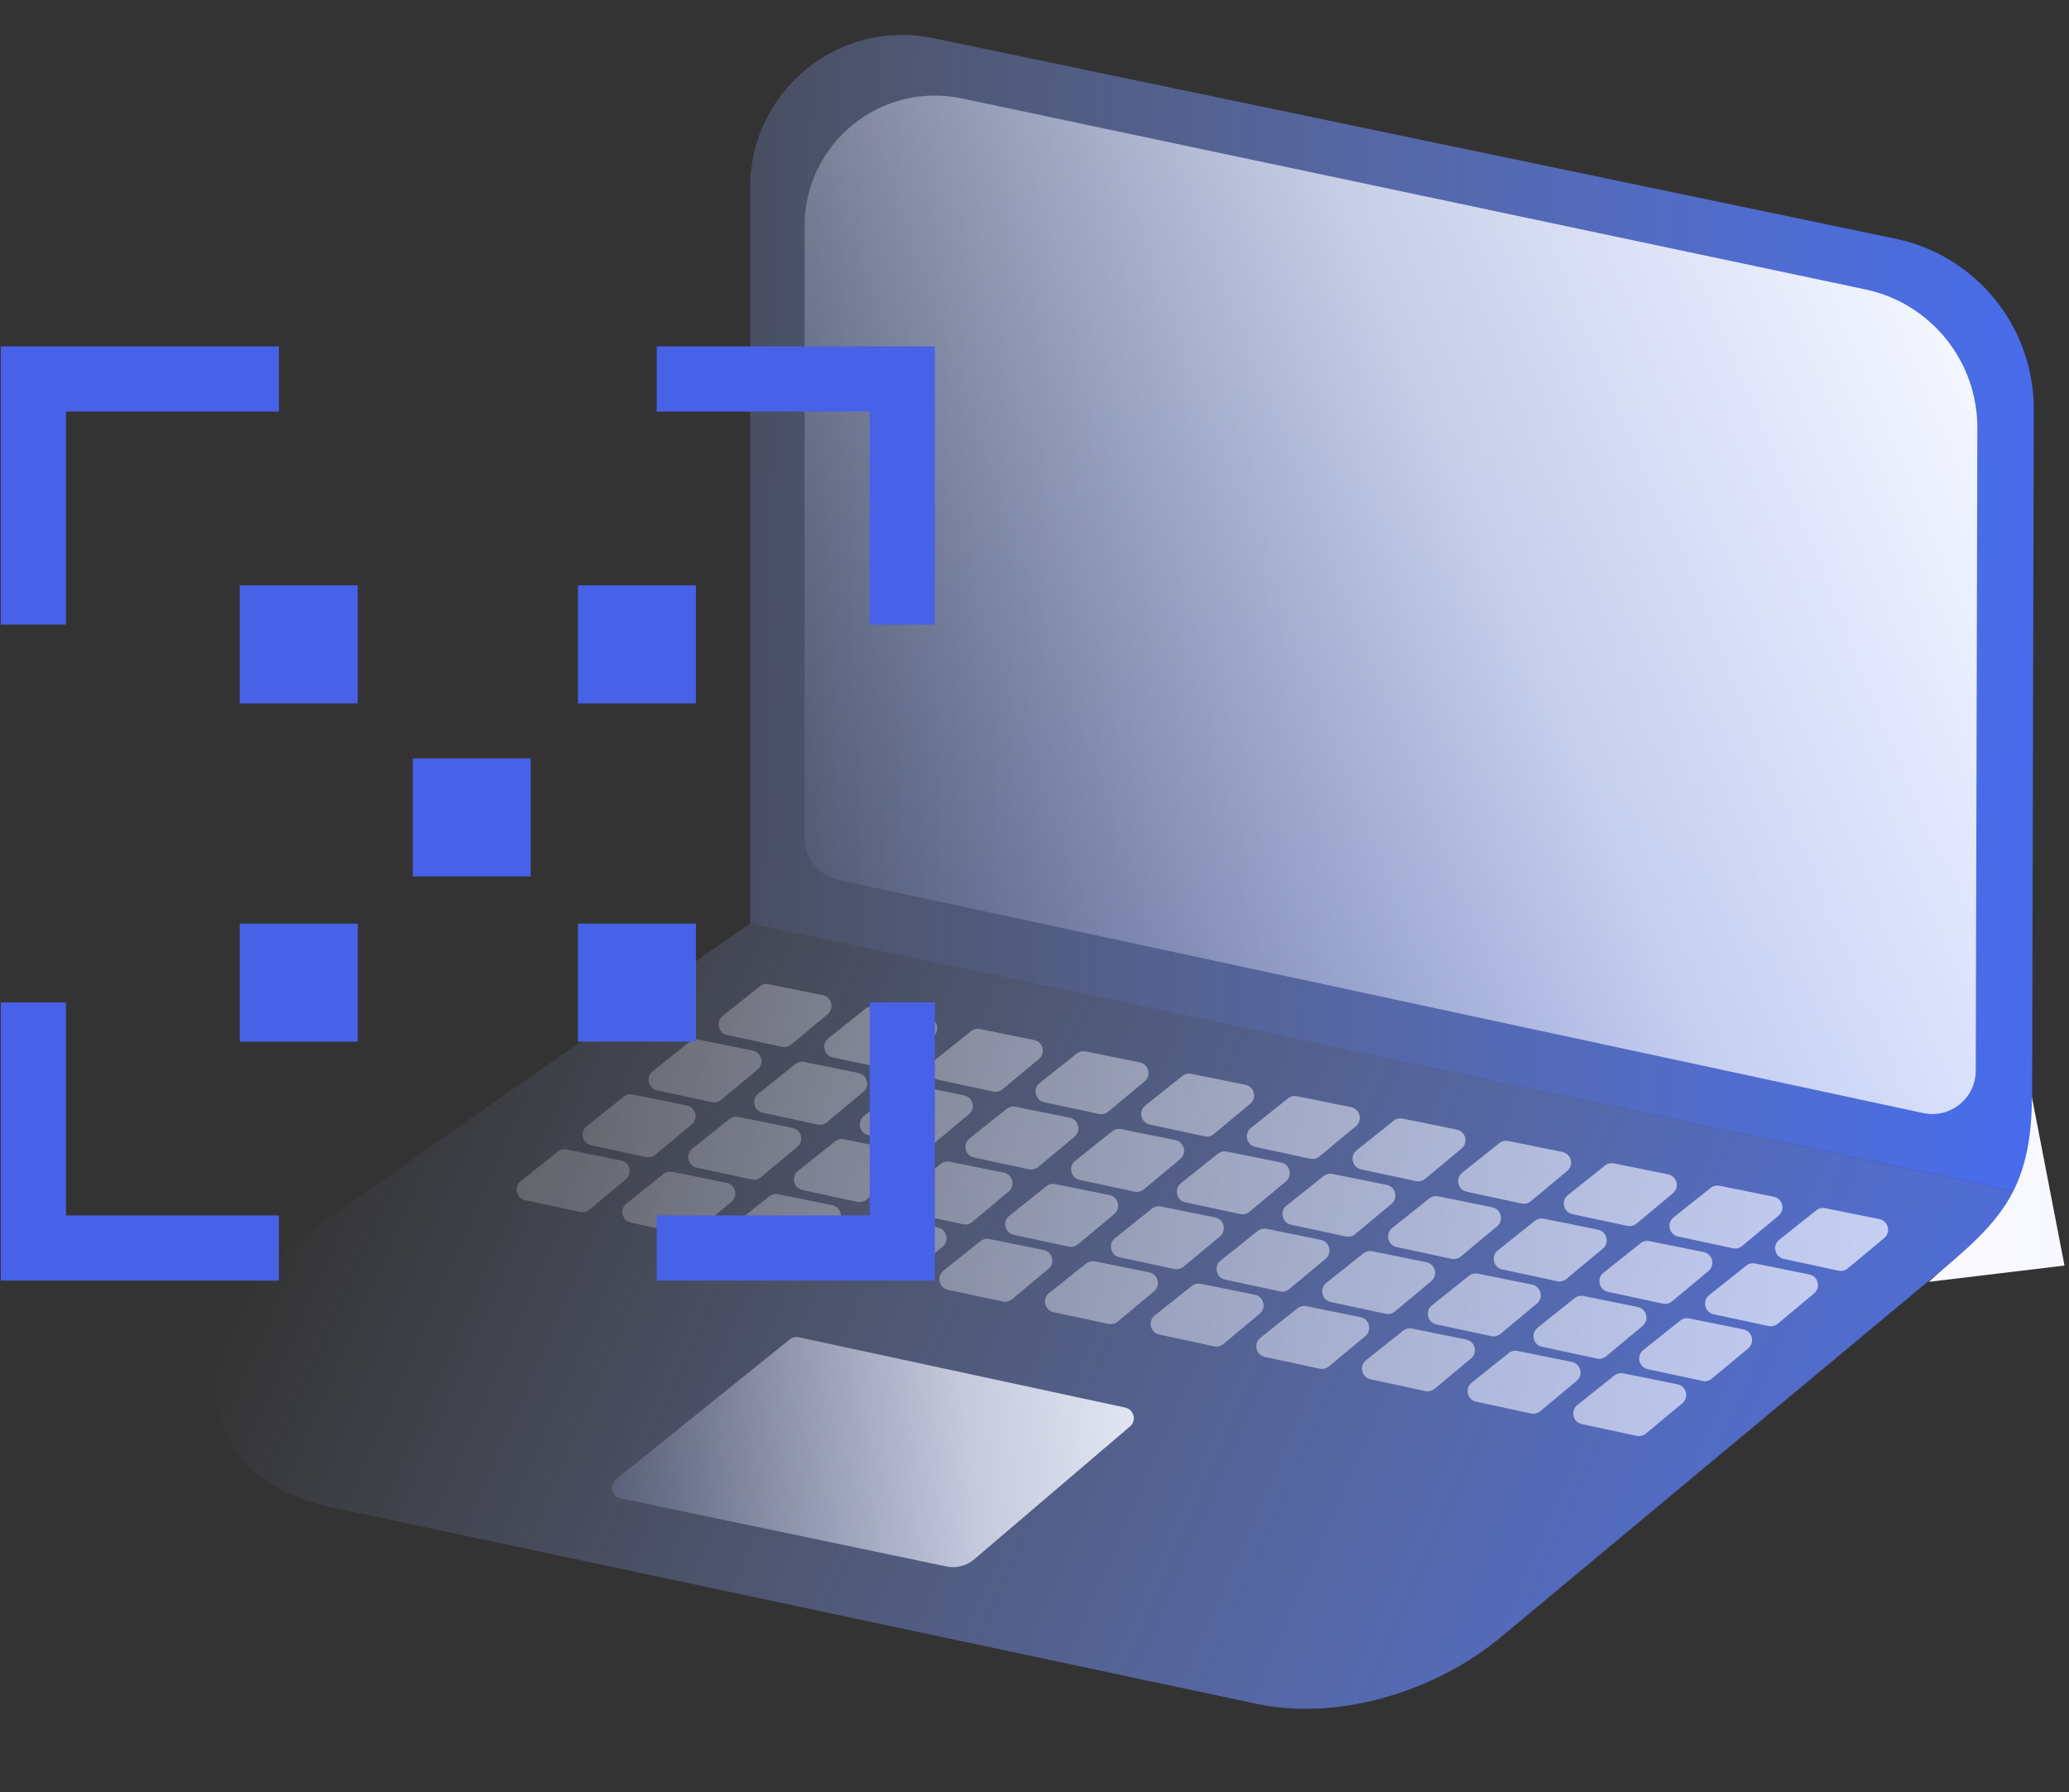 <svg xmlns="http://www.w3.org/2000/svg" width="209" height="181" fill="none" viewBox="0 0 209 181"><rect x="0" y="0" width="209" height="181" fill="#333333" stroke="none"/><path fill="url(#paint0_linear)" d="M75.786 18.891C75.786 9.148 84.741 1.866 94.28 3.854L191.465 24.106C199.62 25.805 205.458 33.002 205.439 41.332L205.254 120.69L75.786 93.261V18.891Z"/><path fill="url(#paint1_linear)" d="M81.272 22.823C81.272 14.456 88.974 8.211 97.161 9.941L188.426 29.23C195.033 30.627 199.756 36.466 199.74 43.22L199.581 108.14C199.575 110.931 196.999 113.007 194.271 112.42L84.739 88.884C82.716 88.45 81.272 86.662 81.272 84.594V22.823Z"/><path fill="url(#paint2_linear)" d="M75.786 93.261L205.254 120.69L151.673 165.301C144.722 171.088 134.919 173.785 126.972 172.097L33.235 152.186C18.69 149.097 17.852 133.729 31.702 124.055L75.786 93.261Z"/><path fill="url(#paint3_linear)" d="M76.742 99.629C76.996 99.427 77.326 99.348 77.644 99.412L83.116 100.52C84.019 100.702 84.309 101.849 83.601 102.438L79.926 105.497C79.667 105.712 79.323 105.797 78.994 105.726L73.457 104.54C72.552 104.346 72.279 103.187 73.003 102.61L76.742 99.629Z"/><path fill="url(#paint4_linear)" d="M87.415 101.891C87.668 101.688 87.998 101.609 88.316 101.673L93.789 102.781C94.692 102.963 94.981 104.11 94.273 104.699L90.599 107.758C90.34 107.973 89.996 108.058 89.667 107.987L84.13 106.802C83.224 106.608 82.952 105.448 83.676 104.871L87.415 101.891Z"/><path fill="url(#paint5_linear)" d="M98.087 104.152C98.341 103.95 98.671 103.87 98.989 103.935L104.462 105.042C105.365 105.225 105.654 106.372 104.946 106.961L101.271 110.019C101.012 110.235 100.669 110.319 100.339 110.249L94.803 109.063C93.897 108.869 93.624 107.709 94.349 107.132L98.087 104.152Z"/><path fill="url(#paint6_linear)" d="M108.76 106.413C109.014 106.211 109.344 106.131 109.662 106.196L115.135 107.303C116.037 107.486 116.327 108.633 115.619 109.222L111.944 112.28C111.685 112.496 111.342 112.581 111.012 112.51L105.476 111.324C104.57 111.13 104.297 109.971 105.021 109.393L108.76 106.413Z"/><path fill="url(#paint7_linear)" d="M119.433 108.674C119.686 108.472 120.016 108.393 120.334 108.457L125.807 109.565C126.71 109.747 126.999 110.894 126.291 111.483L122.617 114.542C122.358 114.757 122.014 114.842 121.685 114.771L116.148 113.585C115.242 113.391 114.97 112.232 115.694 111.655L119.433 108.674Z"/><path fill="url(#paint8_linear)" d="M130.106 110.936C130.359 110.733 130.689 110.654 131.007 110.718L136.48 111.826C137.383 112.009 137.672 113.155 136.964 113.744L133.289 116.803C133.031 117.018 132.687 117.103 132.358 117.033L126.821 115.847C125.915 115.653 125.643 114.493 126.367 113.916L130.106 110.936Z"/><path fill="url(#paint9_linear)" d="M140.778 113.197C141.032 112.995 141.362 112.915 141.68 112.98L147.153 114.087C148.055 114.27 148.345 115.417 147.637 116.006L143.962 119.064C143.703 119.28 143.36 119.365 143.03 119.294L137.493 118.108C136.588 117.914 136.315 116.754 137.039 116.177L140.778 113.197Z"/><path fill="url(#paint10_linear)" d="M151.451 115.458C151.705 115.256 152.035 115.176 152.353 115.241L157.825 116.348C158.728 116.531 159.018 117.678 158.31 118.267L154.635 121.326C154.376 121.541 154.032 121.626 153.703 121.555L148.166 120.369C147.261 120.175 146.988 119.016 147.712 118.438L151.451 115.458Z"/><path fill="url(#paint11_linear)" d="M162.124 117.72C162.377 117.517 162.707 117.438 163.025 117.502L168.498 118.61C169.401 118.792 169.69 119.939 168.982 120.528L165.307 123.587C165.049 123.802 164.705 123.887 164.376 123.816L158.839 122.631C157.933 122.437 157.661 121.277 158.385 120.7L162.124 117.72Z"/><path fill="url(#paint12_linear)" d="M172.797 119.981C173.05 119.778 173.38 119.699 173.698 119.763L179.171 120.871C180.074 121.054 180.363 122.2 179.655 122.79L175.98 125.848C175.721 126.063 175.378 126.148 175.049 126.078L169.512 124.892C168.606 124.698 168.334 123.538 169.058 122.961L172.797 119.981Z"/><path fill="url(#paint13_linear)" d="M183.469 122.242C183.723 122.04 184.053 121.96 184.371 122.025L189.844 123.132C190.746 123.315 191.036 124.462 190.328 125.051L186.653 128.11C186.394 128.325 186.051 128.41 185.721 128.339L180.184 127.153C179.279 126.959 179.006 125.8 179.73 125.222L183.469 122.242Z"/><path fill="url(#paint14_linear)" d="M69.662 105.219C69.916 105.017 70.246 104.937 70.564 105.002L76.037 106.109C76.94 106.292 77.229 107.439 76.521 108.028L72.846 111.087C72.587 111.302 72.244 111.387 71.915 111.316L66.378 110.13C65.472 109.936 65.2 108.777 65.924 108.199L69.662 105.219Z"/><path fill="url(#paint15_linear)" d="M80.335 107.48C80.589 107.278 80.919 107.199 81.237 107.263L86.71 108.371C87.612 108.553 87.902 109.7 87.194 110.289L83.519 113.348C83.26 113.563 82.917 113.648 82.587 113.577L77.051 112.391C76.145 112.197 75.872 111.038 76.597 110.461L80.335 107.48Z"/><path fill="url(#paint16_linear)" d="M91.008 109.742C91.262 109.54 91.592 109.46 91.91 109.524L97.382 110.632C98.285 110.815 98.575 111.961 97.867 112.551L94.192 115.609C93.933 115.825 93.59 115.909 93.26 115.839L87.723 114.653C86.818 114.459 86.545 113.299 87.269 112.722L91.008 109.742Z"/><path fill="url(#paint17_linear)" d="M101.681 112.003C101.934 111.801 102.264 111.721 102.582 111.785L108.055 112.893C108.958 113.076 109.247 114.223 108.539 114.812L104.864 117.87C104.606 118.086 104.262 118.17 103.933 118.1L98.396 116.914C97.49 116.72 97.218 115.56 97.942 114.983L101.681 112.003Z"/><path fill="url(#paint18_linear)" d="M112.354 114.264C112.607 114.062 112.937 113.982 113.255 114.047L118.728 115.154C119.631 115.337 119.92 116.484 119.212 117.073L115.537 120.132C115.278 120.347 114.935 120.432 114.606 120.361L109.069 119.175C108.163 118.981 107.891 117.822 108.615 117.244L112.354 114.264Z"/><path fill="url(#paint19_linear)" d="M123.026 116.526C123.28 116.323 123.61 116.244 123.928 116.308L129.401 117.416C130.304 117.598 130.593 118.745 129.885 119.334L126.21 122.393C125.951 122.608 125.608 122.693 125.278 122.622L119.742 121.437C118.836 121.243 118.563 120.083 119.288 119.506L123.026 116.526Z"/><path fill="url(#paint20_linear)" d="M133.699 118.787C133.953 118.585 134.283 118.505 134.601 118.569L140.073 119.677C140.976 119.86 141.266 121.006 140.558 121.596L136.883 124.654C136.624 124.87 136.28 124.954 135.951 124.884L130.414 123.698C129.509 123.504 129.236 122.344 129.96 121.767L133.699 118.787Z"/><path fill="url(#paint21_linear)" d="M144.372 121.048C144.625 120.846 144.955 120.766 145.273 120.83L150.746 121.938C151.649 122.121 151.938 123.268 151.23 123.857L147.555 126.915C147.297 127.131 146.953 127.215 146.624 127.145L141.087 125.959C140.181 125.765 139.909 124.605 140.633 124.028L144.372 121.048Z"/><path fill="url(#paint22_linear)" d="M155.044 123.309C155.298 123.107 155.628 123.027 155.946 123.092L161.419 124.199C162.322 124.382 162.611 125.529 161.903 126.118L158.228 129.177C157.969 129.392 157.626 129.477 157.297 129.406L151.76 128.22C150.854 128.026 150.581 126.867 151.306 126.289L155.044 123.309Z"/><path fill="url(#paint23_linear)" d="M165.717 125.57C165.971 125.368 166.301 125.289 166.619 125.353L172.091 126.461C172.994 126.643 173.284 127.79 172.576 128.379L168.901 131.438C168.642 131.653 168.299 131.738 167.969 131.667L162.432 130.481C161.527 130.287 161.254 129.128 161.978 128.551L165.717 125.57Z"/><path fill="url(#paint24_linear)" d="M176.39 127.832C176.644 127.63 176.974 127.55 177.291 127.614L182.764 128.722C183.667 128.905 183.957 130.051 183.249 130.641L179.574 133.699C179.315 133.915 178.971 133.999 178.642 133.929L173.105 132.743C172.2 132.549 171.927 131.389 172.651 130.812L176.39 127.832Z"/><path fill="url(#paint25_linear)" d="M63.005 110.767C63.259 110.564 63.589 110.485 63.907 110.549L69.38 111.657C70.283 111.84 70.572 112.986 69.864 113.575L66.189 116.634C65.93 116.849 65.587 116.934 65.258 116.864L59.721 115.678C58.815 115.484 58.542 114.324 59.267 113.747L63.005 110.767Z"/><path fill="url(#paint26_linear)" d="M73.678 113.028C73.932 112.826 74.262 112.746 74.58 112.811L80.053 113.918C80.955 114.101 81.245 115.248 80.537 115.837L76.862 118.895C76.603 119.111 76.26 119.196 75.93 119.125L70.394 117.939C69.488 117.745 69.215 116.585 69.939 116.008L73.678 113.028Z"/><path fill="url(#paint27_linear)" d="M84.351 115.289C84.605 115.087 84.935 115.007 85.252 115.072L90.725 116.179C91.628 116.362 91.918 117.509 91.21 118.098L87.535 121.157C87.276 121.372 86.932 121.457 86.603 121.386L81.066 120.2C80.161 120.006 79.888 118.847 80.612 118.269L84.351 115.289Z"/><path fill="url(#paint28_linear)" d="M95.024 117.551C95.277 117.348 95.607 117.269 95.925 117.333L101.398 118.441C102.301 118.623 102.59 119.77 101.882 120.359L98.207 123.418C97.949 123.633 97.605 123.718 97.276 123.648L91.739 122.462C90.833 122.268 90.561 121.108 91.285 120.531L95.024 117.551Z"/><path fill="url(#paint29_linear)" d="M105.697 119.812C105.95 119.61 106.28 119.53 106.598 119.594L112.071 120.702C112.974 120.885 113.263 122.031 112.555 122.621L108.88 125.679C108.621 125.895 108.278 125.979 107.949 125.909L102.412 124.723C101.506 124.529 101.234 123.369 101.958 122.792L105.697 119.812Z"/><path fill="url(#paint30_linear)" d="M116.369 122.073C116.623 121.871 116.953 121.791 117.271 121.856L122.744 122.963C123.646 123.146 123.936 124.293 123.228 124.882L119.553 127.94C119.294 128.156 118.951 128.241 118.621 128.17L113.085 126.984C112.179 126.79 111.906 125.631 112.63 125.053L116.369 122.073Z"/><path fill="url(#paint31_linear)" d="M127.042 124.334C127.296 124.132 127.626 124.053 127.944 124.117L133.416 125.225C134.319 125.407 134.609 126.554 133.901 127.143L130.226 130.202C129.967 130.417 129.623 130.502 129.294 130.431L123.757 129.245C122.852 129.051 122.579 127.892 123.303 127.315L127.042 124.334Z"/><path fill="url(#paint32_linear)" d="M137.715 126.596C137.968 126.393 138.298 126.314 138.616 126.378L144.089 127.486C144.992 127.669 145.281 128.815 144.573 129.404L140.899 132.463C140.64 132.678 140.296 132.763 139.967 132.693L134.43 131.507C133.525 131.313 133.252 130.153 133.976 129.576L137.715 126.596Z"/><path fill="url(#paint33_linear)" d="M148.388 128.857C148.641 128.654 148.971 128.575 149.289 128.639L154.762 129.747C155.665 129.93 155.954 131.076 155.246 131.666L151.571 134.724C151.312 134.94 150.969 135.024 150.64 134.954L145.103 133.768C144.197 133.574 143.925 132.414 144.649 131.837L148.388 128.857Z"/><path fill="url(#paint34_linear)" d="M159.06 131.118C159.314 130.916 159.644 130.836 159.962 130.901L165.435 132.008C166.337 132.191 166.627 133.338 165.919 133.927L162.244 136.985C161.985 137.201 161.642 137.285 161.312 137.215L155.776 136.029C154.87 135.835 154.597 134.675 155.321 134.098L159.06 131.118Z"/><path fill="url(#paint35_linear)" d="M169.733 133.379C169.987 133.177 170.317 133.098 170.635 133.162L176.108 134.269C177.01 134.452 177.3 135.599 176.592 136.188L172.917 139.247C172.658 139.462 172.315 139.547 171.985 139.476L166.449 138.29C165.543 138.096 165.27 136.937 165.994 136.359L169.733 133.379Z"/><path fill="url(#paint36_linear)" d="M56.349 116.314C56.602 116.112 56.932 116.032 57.25 116.097L62.723 117.204C63.626 117.387 63.915 118.534 63.207 119.123L59.532 122.182C59.273 122.397 58.93 122.482 58.601 122.411L53.064 121.225C52.158 121.031 51.886 119.872 52.61 119.294L56.349 116.314Z"/><path fill="url(#paint37_linear)" d="M67.021 118.575C67.275 118.373 67.605 118.294 67.923 118.358L73.396 119.466C74.298 119.648 74.588 120.795 73.88 121.384L70.205 124.443C69.946 124.658 69.603 124.743 69.273 124.672L63.736 123.486C62.831 123.292 62.558 122.133 63.282 121.555L67.021 118.575Z"/><path fill="url(#paint38_linear)" d="M77.694 120.837C77.948 120.635 78.278 120.555 78.595 120.619L84.068 121.727C84.971 121.91 85.26 123.056 84.552 123.646L80.878 126.704C80.619 126.92 80.275 127.004 79.946 126.934L74.409 125.748C73.504 125.554 73.231 124.394 73.955 123.817L77.694 120.837Z"/><path fill="url(#paint39_linear)" d="M88.367 123.098C88.62 122.896 88.95 122.816 89.268 122.881L94.741 123.988C95.644 124.171 95.933 125.318 95.225 125.907L91.55 128.965C91.291 129.181 90.948 129.265 90.619 129.195L85.082 128.009C84.176 127.815 83.904 126.655 84.628 126.078L88.367 123.098Z"/><path fill="url(#paint40_linear)" d="M99.04 125.359C99.293 125.157 99.623 125.077 99.941 125.142L105.414 126.249C106.317 126.432 106.606 127.579 105.898 128.168L102.223 131.227C101.964 131.442 101.621 131.527 101.292 131.456L95.755 130.27C94.849 130.076 94.576 128.917 95.301 128.339L99.04 125.359Z"/><path fill="url(#paint41_linear)" d="M109.712 127.621C109.966 127.418 110.296 127.339 110.614 127.403L116.086 128.511C116.989 128.694 117.279 129.84 116.571 130.429L112.896 133.488C112.637 133.703 112.294 133.788 111.964 133.718L106.427 132.532C105.522 132.338 105.249 131.178 105.973 130.601L109.712 127.621Z"/><path fill="url(#paint42_linear)" d="M120.385 129.882C120.639 129.68 120.969 129.6 121.286 129.664L126.759 130.772C127.662 130.955 127.952 132.101 127.244 132.691L123.569 135.749C123.31 135.965 122.966 136.049 122.637 135.979L117.1 134.793C116.195 134.599 115.922 133.439 116.646 132.862L120.385 129.882Z"/><path fill="url(#paint43_linear)" d="M131.058 132.143C131.311 131.941 131.641 131.861 131.959 131.926L137.432 133.033C138.335 133.216 138.624 134.363 137.916 134.952L134.241 138.011C133.983 138.226 133.639 138.311 133.31 138.24L127.773 137.054C126.867 136.86 126.595 135.701 127.319 135.123L131.058 132.143Z"/><path fill="url(#paint44_linear)" d="M141.73 134.404C141.984 134.202 142.314 134.123 142.632 134.187L148.105 135.295C149.008 135.477 149.297 136.624 148.589 137.213L144.914 140.272C144.655 140.487 144.312 140.572 143.983 140.501L138.446 139.315C137.54 139.121 137.267 137.962 137.992 137.385L141.73 134.404Z"/><path fill="url(#paint45_linear)" d="M152.403 136.665C152.657 136.463 152.987 136.384 153.305 136.448L158.778 137.556C159.68 137.738 159.97 138.885 159.262 139.474L155.587 142.533C155.328 142.748 154.985 142.833 154.655 142.762L149.118 141.576C148.213 141.382 147.94 140.223 148.664 139.646L152.403 136.665Z"/><path fill="url(#paint46_linear)" d="M163.076 138.927C163.329 138.725 163.66 138.645 163.977 138.709L169.45 139.817C170.353 140 170.643 141.146 169.935 141.736L166.26 144.794C166.001 145.01 165.657 145.094 165.328 145.024L159.791 143.838C158.886 143.644 158.613 142.484 159.337 141.907L163.076 138.927Z"/><path fill="url(#paint47_linear)" d="M79.767 135.282C80.025 135.074 80.363 134.994 80.686 135.064L113.664 142.167C114.552 142.358 114.836 143.484 114.145 144.074L98.41 157.495C97.635 158.156 96.597 158.421 95.6 158.213L62.694 151.337C61.788 151.148 61.509 149.99 62.231 149.409L79.767 135.282Z"/><path fill="url(#paint48_linear)" d="M202.511 121.788C204.032 119.505 205.254 116.302 205.254 110.816L208.545 127.822L194.83 129.468C197.208 127.273 200.316 125.079 202.511 121.788Z"/><rect width="11.918" height="11.918" x="24.218" y="59.123" fill="#4762E7"/><rect width="11.918" height="11.918" x="24.218" y="93.287" fill="#4762E7"/><rect width="11.918" height="11.918" x="41.697" y="76.602" fill="#4762E7"/><rect width="11.918" height="11.918" x="58.382" y="59.123" fill="#4762E7"/><rect width="11.918" height="11.918" x="58.382" y="93.287" fill="#4762E7"/><path stroke="#4762E7" stroke-width="6.583" d="M28.177 38.276H3.372V63.082"/><path stroke="#4762E7" stroke-width="6.583" d="M91.146 63.082L91.146 38.276L66.34 38.276"/><path stroke="#4762E7" stroke-width="6.583" d="M66.34 126.051L91.146 126.051L91.146 101.245"/><path stroke="#4762E7" stroke-width="6.583" d="M3.372 101.245L3.372 126.051L28.177 126.051"/><defs><linearGradient id="paint0_linear" x1="232.683" x2="32.996" y1="80.643" y2="76.803" gradientUnits="userSpaceOnUse"><stop offset=".083" stop-color="#426AF7"/><stop offset="1" stop-color="#AABDFE" stop-opacity="0"/></linearGradient><linearGradient id="paint1_linear" x1="198.671" x2="58.78" y1="36.756" y2="96.004" gradientUnits="userSpaceOnUse"><stop stop-color="#EFF3FF"/><stop offset="0" stop-color="#F4F7FF"/><stop offset=".342" stop-color="#F0F3FF" stop-opacity=".729"/><stop offset=".613" stop-color="#E6EBFF" stop-opacity=".357"/><stop offset=".905" stop-color="#AABDFE" stop-opacity="0"/></linearGradient><linearGradient id="paint2_linear" x1="212.934" x2="34.642" y1="184.327" y2="106.427" gradientUnits="userSpaceOnUse"><stop stop-color="#426AF7"/><stop offset="1" stop-color="#AABDFE" stop-opacity="0"/></linearGradient><linearGradient id="paint3_linear" x1="253.53" x2="58.779" y1="134.954" y2="121.788" gradientUnits="userSpaceOnUse"><stop stop-color="#E8EDFF"/><stop offset="1" stop-color="#FBFCFF" stop-opacity=".2"/></linearGradient><linearGradient id="paint4_linear" x1="253.53" x2="58.779" y1="134.954" y2="121.788" gradientUnits="userSpaceOnUse"><stop stop-color="#E8EDFF"/><stop offset="1" stop-color="#FBFCFF" stop-opacity=".2"/></linearGradient><linearGradient id="paint5_linear" x1="253.53" x2="58.779" y1="134.954" y2="121.788" gradientUnits="userSpaceOnUse"><stop stop-color="#E8EDFF"/><stop offset="1" stop-color="#FBFCFF" stop-opacity=".2"/></linearGradient><linearGradient id="paint6_linear" x1="253.53" x2="58.779" y1="134.954" y2="121.788" gradientUnits="userSpaceOnUse"><stop stop-color="#E8EDFF"/><stop offset="1" stop-color="#FBFCFF" stop-opacity=".2"/></linearGradient><linearGradient id="paint7_linear" x1="253.53" x2="58.779" y1="134.954" y2="121.788" gradientUnits="userSpaceOnUse"><stop stop-color="#E8EDFF"/><stop offset="1" stop-color="#FBFCFF" stop-opacity=".2"/></linearGradient><linearGradient id="paint8_linear" x1="253.53" x2="58.779" y1="134.954" y2="121.788" gradientUnits="userSpaceOnUse"><stop stop-color="#E8EDFF"/><stop offset="1" stop-color="#FBFCFF" stop-opacity=".2"/></linearGradient><linearGradient id="paint9_linear" x1="253.53" x2="58.779" y1="134.954" y2="121.788" gradientUnits="userSpaceOnUse"><stop stop-color="#E8EDFF"/><stop offset="1" stop-color="#FBFCFF" stop-opacity=".2"/></linearGradient><linearGradient id="paint10_linear" x1="253.53" x2="58.779" y1="134.954" y2="121.788" gradientUnits="userSpaceOnUse"><stop stop-color="#E8EDFF"/><stop offset="1" stop-color="#FBFCFF" stop-opacity=".2"/></linearGradient><linearGradient id="paint11_linear" x1="253.53" x2="58.779" y1="134.954" y2="121.788" gradientUnits="userSpaceOnUse"><stop stop-color="#E8EDFF"/><stop offset="1" stop-color="#FBFCFF" stop-opacity=".2"/></linearGradient><linearGradient id="paint12_linear" x1="253.53" x2="58.779" y1="134.954" y2="121.788" gradientUnits="userSpaceOnUse"><stop stop-color="#E8EDFF"/><stop offset="1" stop-color="#FBFCFF" stop-opacity=".2"/></linearGradient><linearGradient id="paint13_linear" x1="253.53" x2="58.779" y1="134.954" y2="121.788" gradientUnits="userSpaceOnUse"><stop stop-color="#E8EDFF"/><stop offset="1" stop-color="#FBFCFF" stop-opacity=".2"/></linearGradient><linearGradient id="paint14_linear" x1="253.53" x2="58.779" y1="134.954" y2="121.788" gradientUnits="userSpaceOnUse"><stop stop-color="#E8EDFF"/><stop offset="1" stop-color="#FBFCFF" stop-opacity=".2"/></linearGradient><linearGradient id="paint15_linear" x1="253.53" x2="58.779" y1="134.954" y2="121.788" gradientUnits="userSpaceOnUse"><stop stop-color="#E8EDFF"/><stop offset="1" stop-color="#FBFCFF" stop-opacity=".2"/></linearGradient><linearGradient id="paint16_linear" x1="253.53" x2="58.779" y1="134.954" y2="121.788" gradientUnits="userSpaceOnUse"><stop stop-color="#E8EDFF"/><stop offset="1" stop-color="#FBFCFF" stop-opacity=".2"/></linearGradient><linearGradient id="paint17_linear" x1="253.53" x2="58.779" y1="134.954" y2="121.788" gradientUnits="userSpaceOnUse"><stop stop-color="#E8EDFF"/><stop offset="1" stop-color="#FBFCFF" stop-opacity=".2"/></linearGradient><linearGradient id="paint18_linear" x1="253.53" x2="58.779" y1="134.954" y2="121.788" gradientUnits="userSpaceOnUse"><stop stop-color="#E8EDFF"/><stop offset="1" stop-color="#FBFCFF" stop-opacity=".2"/></linearGradient><linearGradient id="paint19_linear" x1="253.53" x2="58.779" y1="134.954" y2="121.788" gradientUnits="userSpaceOnUse"><stop stop-color="#E8EDFF"/><stop offset="1" stop-color="#FBFCFF" stop-opacity=".2"/></linearGradient><linearGradient id="paint20_linear" x1="253.53" x2="58.779" y1="134.954" y2="121.788" gradientUnits="userSpaceOnUse"><stop stop-color="#E8EDFF"/><stop offset="1" stop-color="#FBFCFF" stop-opacity=".2"/></linearGradient><linearGradient id="paint21_linear" x1="253.53" x2="58.779" y1="134.954" y2="121.788" gradientUnits="userSpaceOnUse"><stop stop-color="#E8EDFF"/><stop offset="1" stop-color="#FBFCFF" stop-opacity=".2"/></linearGradient><linearGradient id="paint22_linear" x1="253.53" x2="58.779" y1="134.954" y2="121.788" gradientUnits="userSpaceOnUse"><stop stop-color="#E8EDFF"/><stop offset="1" stop-color="#FBFCFF" stop-opacity=".2"/></linearGradient><linearGradient id="paint23_linear" x1="253.53" x2="58.779" y1="134.954" y2="121.788" gradientUnits="userSpaceOnUse"><stop stop-color="#E8EDFF"/><stop offset="1" stop-color="#FBFCFF" stop-opacity=".2"/></linearGradient><linearGradient id="paint24_linear" x1="253.53" x2="58.779" y1="134.954" y2="121.788" gradientUnits="userSpaceOnUse"><stop stop-color="#E8EDFF"/><stop offset="1" stop-color="#FBFCFF" stop-opacity=".2"/></linearGradient><linearGradient id="paint25_linear" x1="253.53" x2="58.779" y1="134.954" y2="121.788" gradientUnits="userSpaceOnUse"><stop stop-color="#E8EDFF"/><stop offset="1" stop-color="#FBFCFF" stop-opacity=".2"/></linearGradient><linearGradient id="paint26_linear" x1="253.53" x2="58.779" y1="134.954" y2="121.788" gradientUnits="userSpaceOnUse"><stop stop-color="#E8EDFF"/><stop offset="1" stop-color="#FBFCFF" stop-opacity=".2"/></linearGradient><linearGradient id="paint27_linear" x1="253.53" x2="58.779" y1="134.954" y2="121.788" gradientUnits="userSpaceOnUse"><stop stop-color="#E8EDFF"/><stop offset="1" stop-color="#FBFCFF" stop-opacity=".2"/></linearGradient><linearGradient id="paint28_linear" x1="253.53" x2="58.779" y1="134.954" y2="121.788" gradientUnits="userSpaceOnUse"><stop stop-color="#E8EDFF"/><stop offset="1" stop-color="#FBFCFF" stop-opacity=".2"/></linearGradient><linearGradient id="paint29_linear" x1="253.53" x2="58.779" y1="134.954" y2="121.788" gradientUnits="userSpaceOnUse"><stop stop-color="#E8EDFF"/><stop offset="1" stop-color="#FBFCFF" stop-opacity=".2"/></linearGradient><linearGradient id="paint30_linear" x1="253.53" x2="58.779" y1="134.954" y2="121.788" gradientUnits="userSpaceOnUse"><stop stop-color="#E8EDFF"/><stop offset="1" stop-color="#FBFCFF" stop-opacity=".2"/></linearGradient><linearGradient id="paint31_linear" x1="253.53" x2="58.779" y1="134.954" y2="121.788" gradientUnits="userSpaceOnUse"><stop stop-color="#E8EDFF"/><stop offset="1" stop-color="#FBFCFF" stop-opacity=".2"/></linearGradient><linearGradient id="paint32_linear" x1="253.53" x2="58.779" y1="134.954" y2="121.788" gradientUnits="userSpaceOnUse"><stop stop-color="#E8EDFF"/><stop offset="1" stop-color="#FBFCFF" stop-opacity=".2"/></linearGradient><linearGradient id="paint33_linear" x1="253.53" x2="58.779" y1="134.954" y2="121.788" gradientUnits="userSpaceOnUse"><stop stop-color="#E8EDFF"/><stop offset="1" stop-color="#FBFCFF" stop-opacity=".2"/></linearGradient><linearGradient id="paint34_linear" x1="253.53" x2="58.779" y1="134.954" y2="121.788" gradientUnits="userSpaceOnUse"><stop stop-color="#E8EDFF"/><stop offset="1" stop-color="#FBFCFF" stop-opacity=".2"/></linearGradient><linearGradient id="paint35_linear" x1="253.53" x2="58.779" y1="134.954" y2="121.788" gradientUnits="userSpaceOnUse"><stop stop-color="#E8EDFF"/><stop offset="1" stop-color="#FBFCFF" stop-opacity=".2"/></linearGradient><linearGradient id="paint36_linear" x1="253.53" x2="58.779" y1="134.954" y2="121.788" gradientUnits="userSpaceOnUse"><stop stop-color="#E8EDFF"/><stop offset="1" stop-color="#FBFCFF" stop-opacity=".2"/></linearGradient><linearGradient id="paint37_linear" x1="253.53" x2="58.779" y1="134.954" y2="121.788" gradientUnits="userSpaceOnUse"><stop stop-color="#E8EDFF"/><stop offset="1" stop-color="#FBFCFF" stop-opacity=".2"/></linearGradient><linearGradient id="paint38_linear" x1="253.53" x2="58.779" y1="134.954" y2="121.788" gradientUnits="userSpaceOnUse"><stop stop-color="#E8EDFF"/><stop offset="1" stop-color="#FBFCFF" stop-opacity=".2"/></linearGradient><linearGradient id="paint39_linear" x1="253.53" x2="58.779" y1="134.954" y2="121.788" gradientUnits="userSpaceOnUse"><stop stop-color="#E8EDFF"/><stop offset="1" stop-color="#FBFCFF" stop-opacity=".2"/></linearGradient><linearGradient id="paint40_linear" x1="253.53" x2="58.779" y1="134.954" y2="121.788" gradientUnits="userSpaceOnUse"><stop stop-color="#E8EDFF"/><stop offset="1" stop-color="#FBFCFF" stop-opacity=".2"/></linearGradient><linearGradient id="paint41_linear" x1="253.53" x2="58.779" y1="134.954" y2="121.788" gradientUnits="userSpaceOnUse"><stop stop-color="#E8EDFF"/><stop offset="1" stop-color="#FBFCFF" stop-opacity=".2"/></linearGradient><linearGradient id="paint42_linear" x1="253.53" x2="58.779" y1="134.954" y2="121.788" gradientUnits="userSpaceOnUse"><stop stop-color="#E8EDFF"/><stop offset="1" stop-color="#FBFCFF" stop-opacity=".2"/></linearGradient><linearGradient id="paint43_linear" x1="253.53" x2="58.779" y1="134.954" y2="121.788" gradientUnits="userSpaceOnUse"><stop stop-color="#E8EDFF"/><stop offset="1" stop-color="#FBFCFF" stop-opacity=".2"/></linearGradient><linearGradient id="paint44_linear" x1="253.53" x2="58.779" y1="134.954" y2="121.788" gradientUnits="userSpaceOnUse"><stop stop-color="#E8EDFF"/><stop offset="1" stop-color="#FBFCFF" stop-opacity=".2"/></linearGradient><linearGradient id="paint45_linear" x1="253.53" x2="58.779" y1="134.954" y2="121.788" gradientUnits="userSpaceOnUse"><stop stop-color="#E8EDFF"/><stop offset="1" stop-color="#FBFCFF" stop-opacity=".2"/></linearGradient><linearGradient id="paint46_linear" x1="253.53" x2="58.779" y1="134.954" y2="121.788" gradientUnits="userSpaceOnUse"><stop stop-color="#E8EDFF"/><stop offset="1" stop-color="#FBFCFF" stop-opacity=".2"/></linearGradient><linearGradient id="paint47_linear" x1="125.708" x2="43.603" y1="140.44" y2="150.054" gradientUnits="userSpaceOnUse"><stop stop-color="#EFF3FF"/><stop offset="0" stop-color="#F4F7FF"/><stop offset=".342" stop-color="#F0F3FF" stop-opacity=".729"/><stop offset=".613" stop-color="#E6EBFF" stop-opacity=".357"/><stop offset=".905" stop-color="#AABDFE" stop-opacity="0"/></linearGradient><linearGradient id="paint48_linear" x1="195.165" x2="208.11" y1="120.142" y2="120.142" gradientUnits="userSpaceOnUse"><stop stop-color="#FBF8FF"/><stop offset="1" stop-color="#F7F8FF"/></linearGradient></defs></svg>
